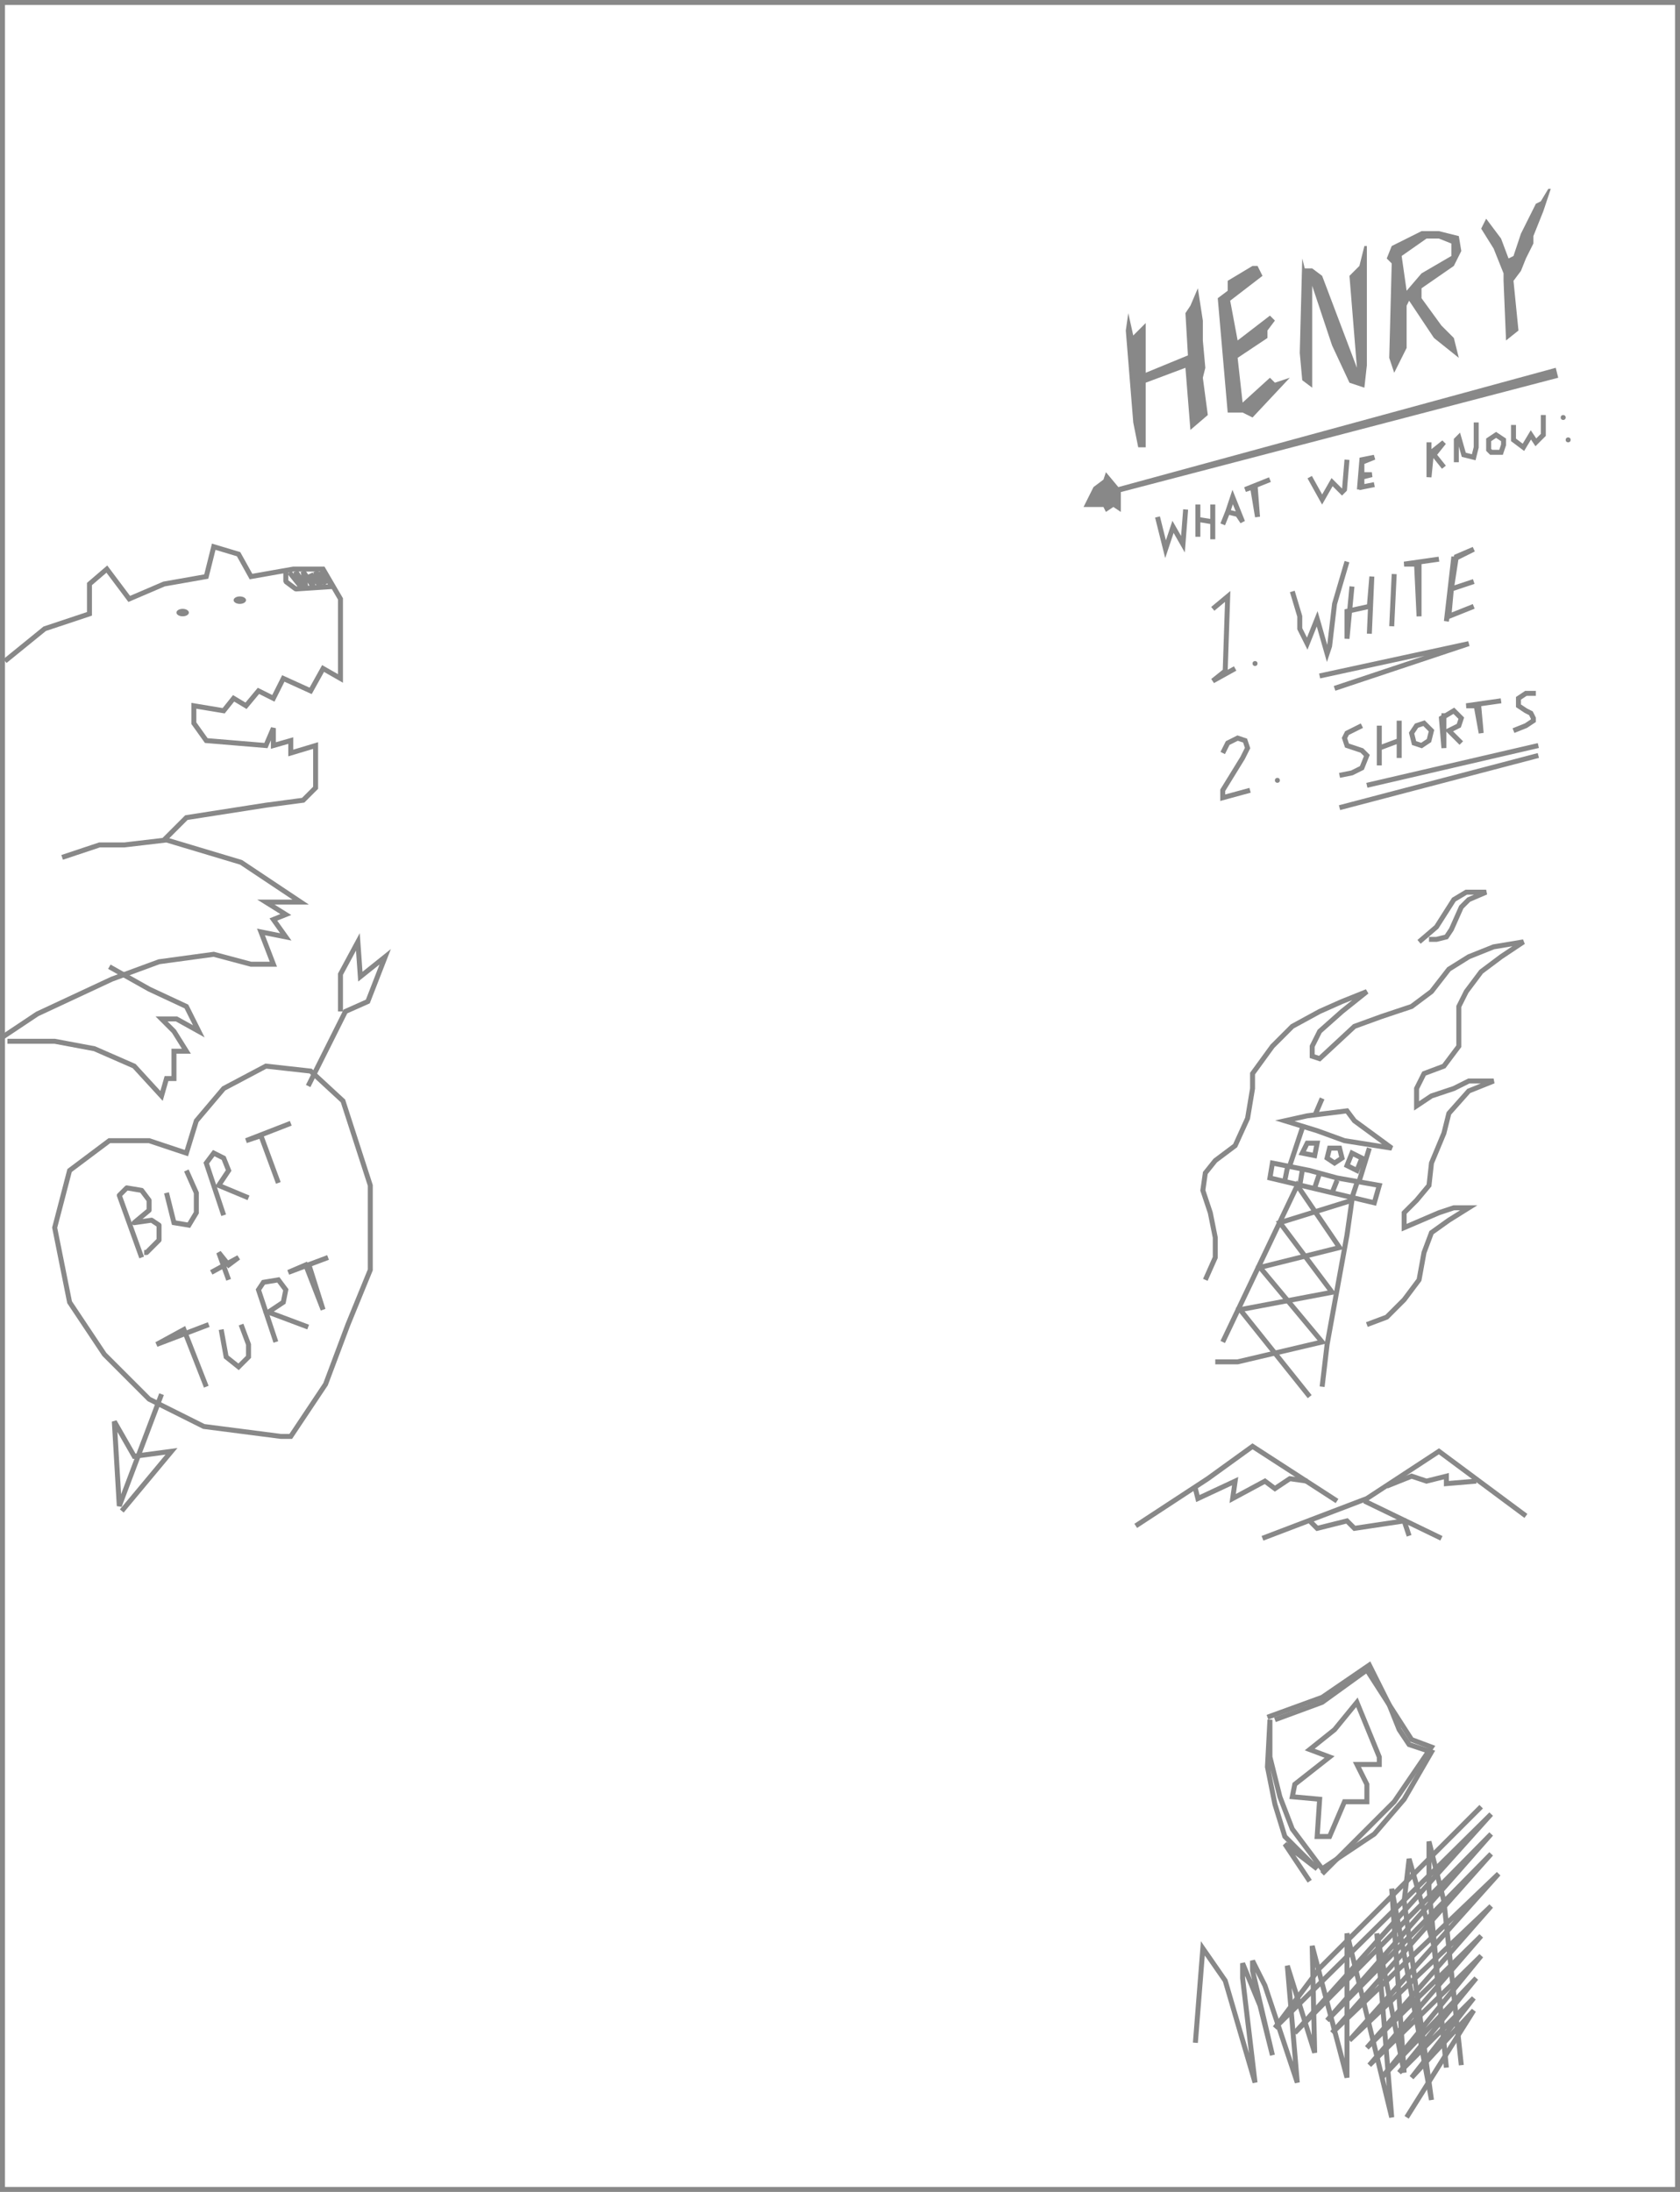 <svg xmlns="http://www.w3.org/2000/svg" width="676" height="882" viewBox="0 0 676 882">
  <g fill="none" fill-rule="evenodd">
    <g fill="#888">
      <path d="M454 126l-1 7 3 37 2 10h3v-26l16-6 2 25 7-6-2-15 1-4-1-11v-8l-2-13-3 7-2 3 1 17-17 7v-20l-5 5zM494 113v4l-4 3 4 46h6l4 2 15-16-6 2-2-2-11 10-2-18 12-8v-3l3-4-2-2-13 10-3-16 13-10-2-4h-2zM524 104l-1 38 1 11 4 3v-41l8 24 7 15 6 2 1-9V99h-1l-2 8-4 4 3 37-14-37-4-3h-3zM561 150l-2-6 1-38-2-2 2-5 12-6h7l8 2 1 6-3 6-13 9v4l8 11 5 5 2 8-10-8-10-15-1 2v17l-3 6-2 4zm3-47l2 14 6-7 12-7v-5l-5-2h-5l-10 7zM598 88l-2 4 5 8 4 10v3l1 24 5-4-2-20 3-4 2-5 3-6v-3l4-10 3-9h-1l-3 5-2 1-6 12-3 9-2 1-3-8zM450 196l176-48 1 4-176 46v8l-3-2-3 2-1-2h-8l4-8 4-3 1-3z"/>
    </g>
    <g fill="#888" transform="translate(504 167)">
      <circle cx="1" cy="100" r="1"/>
      <circle cx="10" cy="147" r="1"/>
      <circle cx="125" cy="1" r="1"/>
      <circle cx="127" cy="10" r="1"/>
    </g>
    <path stroke="#888" stroke-linecap="square" stroke-width="2" d="M482 209l6 1-6-1zm6-6v14-14zm-6 13v-13 13zM477 206l-1 13-4-7-3 9-3-12"/>
    <path stroke="#888" stroke-width="2" d="M1 1h674v880H1z"/>
    <path stroke="#888" stroke-width="2" d="M488 245l6-5-1 30-5 4 9-5M520 238l3 10v5l3 6 4-10 4 14 1-3 2-17 5-17M544 236l-2 21v-11l9-2 1-12-1 23M561 231l-1 21M571 227v21l-1-21h-5l14-2M585 224l-3 26 4-26 7-3-8 4-1 12 9-3-9 3-1 11 10-4M531 272l60-13-54 18M492 303l2-4 4-2 3 1 1 3-2 4-8 13v3l11-3M548 292l-6 3-1 2 1 3 6 2 2 2-2 5-4 2-5 1M555 292v16-7l8-3v-8 15M573 291l-3 1-2 3 1 4 3 1 3-2 1-4zM581 287v14l-1-12 5-3 3 3-1 3-4 2 5 5M595 284l1 11-2-11h-4l14-2M618 279h-4l-3 2v3l3 2 2 1 1 2v1l-3 2-5 2M550 316l69-16M539 325l80-21M492 211l2-5 2-6 4 10-2-3-4-1M505 195l1 13-2-12-3 1 10-4M527 192l5 9 4-7 4 4 1-1 1-12M547 197l1-12 5-1-5 2v5h4l-4 1v4l5-1-5 1M575 178v14l1-10 5-4-4 5 4 5M586 186v-9l1-1 2 7 4 1 1-4v-10M602 175l-3 2v4l1 1h4l1-3v-2zM609 171v6l4 3 3-5 2 3 3-3v-8M571 379l7-6 7-11 5-3h8l-7 3-3 3-4 9-2 3-4 1h-3M485 515l4-9v-8l-2-10-3-9 1-7 4-5 8-6 5-11 2-12v-6l8-11 8-8 11-6 9-4 10-4-10 8-9 8-3 6v4l3 1 14-13 11-4 12-4 8-6 7-9 8-5 10-4 12-2-9 6-8 6-6 8-3 6v16l-6 8-8 3-3 6v7l6-4 9-3 6-3h10l-10 4-8 9-2 8-5 12-1 9-5 6-5 5v6l14-6 6-2h6l-8 5-7 5-3 8-2 11-6 8-7 7-8 3"/>
    <g stroke="#888" stroke-width="2">
      <path d="M492 540l30-63 17 25-32 8 25 30-34 8h-9"/>
      <path d="M532 558l2-17 8-44 2-14-29 9 21 28-37 7 28 35M511 474l42 10 2-7-17-3-11-3-15-3zM518 470l-1 5M524 471l-1 6M531 472l-2 6M538 475l-2 5M546 476l-2 6M519 469l5-15M547 475l4-13M517 451l13 4 11 4 19 3-15-11-3-4-16 2zM529 449l3-7M524 464l2-4h4l-1 5zM534 466l1-4h4l1 4-3 2zM542 469l2-5 4 2-2 5z"/>
    </g>
    <g stroke="#888" stroke-width="2">
      <path d="M457 614l29-19 18-13 34 22M508 619l42-16 29-19 35 26M549 604l31 15"/>
      <path d="M481 599l1 4 15-7-1 7 13-7 4 3 6-4 7 1M527 612l3 3 12-3 3 3 20-3 2 6M558 598l10-4 6 2 8-2v3l12-1"/>
    </g>
    <path stroke="#888" stroke-width="2" d="M510 691l22-8 19-13 8 16 4 10 4 6 9 3-11 19-12 14-21 14-12-16-5-13-4-16v-15l-1 19 3 15 4 13 13 13-13-10 10 15"/>
    <path stroke="#888" stroke-width="2" d="M513 692l19-7 18-13 18 28 8 3-15 22-16 16-13 13"/>
    <path stroke="#888" stroke-width="2" d="M527 704l10-8 9-11 9 22v3h-9l4 8v7h-9l-6 14h-5l1-15-11-1 1-5 14-11z"/>
    <g stroke="#888" stroke-width="2">
      <path d="M481 822l3-38 9 13 12 41-5-42v-6l7 17 5 20-8-34v-4l5 10 13 39-4-47 11 35-1-43 14 53v-58l18 74-6-74 11 56-5-74 16 85-11-80 2-17 10 35 5 49-7-72v-19l6 24 7 66"/>
      <path d="M596 727l-65 65-18 24 87-86-79 88 79-80-66 75 66-67-64 72 67-64-60 67 57-54-50 57 46-45-45 52 45-44-40 49 38-40-31 38 30-30-25 32 25-27-27 43"/>
    </g>
    <g transform="translate(0 220)">
      <path stroke="#888" stroke-width="2" d="M2 46l16-13 18-6V15l7-6 9 12 14-6 17-3 3-12 10 3 5 9 17-3h12l7 12v32l-7-4-5 9-11-5-4 8-6-3-5 6-5-3-4 5-12-2v7l5 7 24 2 3-7v7l7-2v5l10-3v17l-5 5-15 2-32 5-9 9M25 125l15-5h10l17-2 30 9 24 16h-14l8 5-5 2 5 7-10-2 5 13h-9l-15-4-22 3-19 7-30 14-15 10"/>
      <path stroke="#888" stroke-linecap="round" stroke-linejoin="bevel" stroke-width="2" d="M115 10v4l4 3 15-1-5-6 2 5-4-5 2 6-4-5 1 5-4-6 1 6-4-6 2 6-4-5"/>
      <ellipse cx="73.5" cy="26.5" fill="#888" rx="2.5" ry="1.5"/>
      <ellipse cx="96.5" cy="21.5" fill="#888" rx="2.5" ry="1.5"/>
      <path stroke="#888" stroke-width="2" d="M3 199h19l16 3 16 7 11 12 2-7h3v-11h5l-5-8-5-5h6l9 5-5-10-15-7-16-9"/>
    </g>
    <path stroke="#888" stroke-width="2" d="M75 464l-15-5H44l-16 12-6 23 6 30 14 21 18 18 22 11 31 4h4l14-21 9-24 9-22v-34l-11-34-13-12-18-2-17 9-11 13z"/>
    <path stroke="#888" stroke-width="2" d="M65 561l-17 45-2-34 8 14 15-2-20 24M124 437l15-30 9-4 7-18-10 8-1-14-7 13v15"/>
    <path stroke="#888" stroke-linejoin="round" stroke-width="2" d="M57 506l-9-25 3-3 6 1 3 4v4l-6 5 7-1 3 2v6l-5 5h-1"/>
    <path stroke="#888" stroke-width="2" d="M67 480l3 12 6 1 3-5v-8l-4-9M90 489l-7-21 3-4 4 2 2 5-4 6 12 5M112 476l-7-19-6 2 18-7M92 515l-4-11 4 5 4-3-11 6M83 558l-9-23-11 6 21-8M89 535l2 11 5 4 4-4v-5l-3-8M111 540l-7-21 2-3 6-1 3 4-1 5-6 4 16 6M124 508l6 19-7-18-7 3 16-6"/>
  </g>
</svg>
